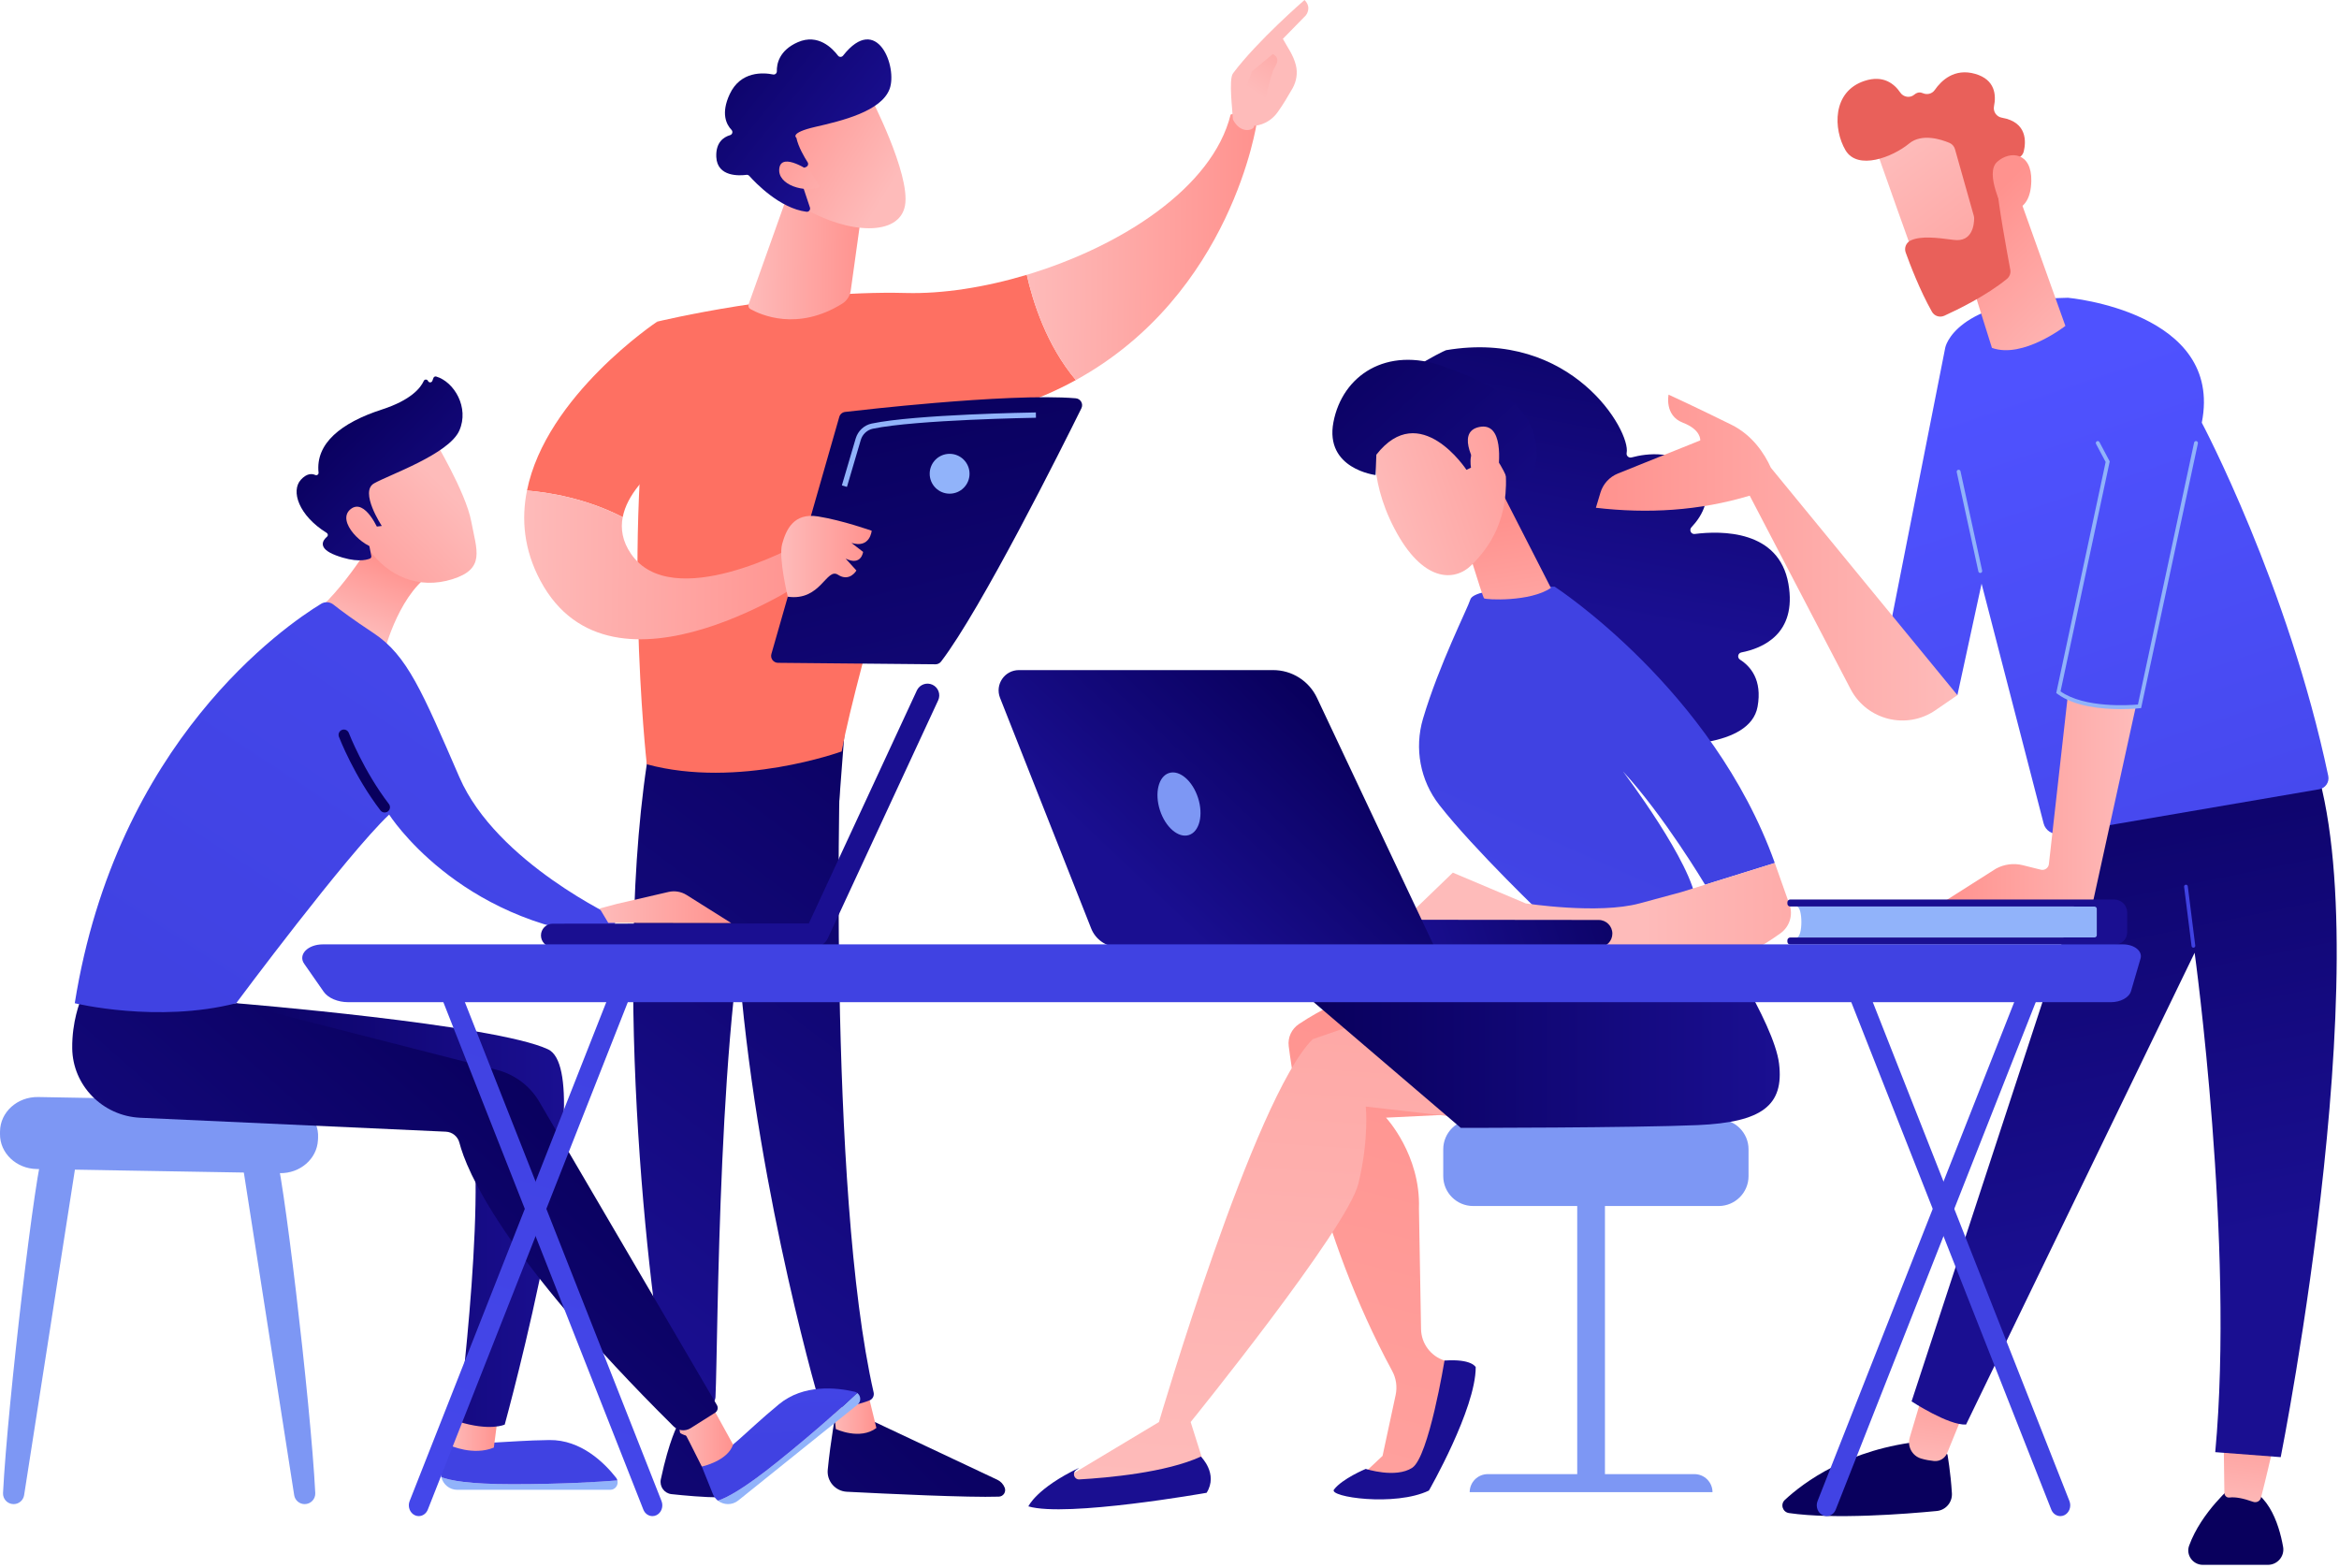 <svg width="622" height="417" viewBox="0 0 622 417" fill="none" xmlns="http://www.w3.org/2000/svg">
<path d="M222.334 375.25C222.334 375.25 220.871 383.091 220.118 390.859C219.823 393.894 222.141 396.556 225.187 396.711C235.537 397.242 257.673 398.292 265.623 398.012C266.818 397.97 267.61 396.756 267.18 395.639C266.818 394.704 266.112 393.945 265.204 393.517L228.783 376.355L222.334 375.25Z" fill="url(#paint0_linear_91_904)"/>
<path d="M221.242 370.625L222.267 380.029C222.267 380.029 228.648 383.073 233.055 379.756L230.502 369.262L221.242 370.625Z" fill="url(#paint1_linear_91_904)"/>
<path d="M223.764 194.019C223.26 196.467 220.012 316.417 232.322 370.303C232.522 371.182 232.069 372.082 231.232 372.415C229.258 373.198 225.391 374.326 220.769 374.437C219.337 374.473 218.062 373.529 217.672 372.153C214.126 359.645 197.156 296.98 195.435 237.255C193.51 170.519 195.457 234.984 195.457 234.984L197.353 193.761L223.764 194.019Z" fill="url(#paint2_linear_91_904)"/>
<path d="M180.215 378.946C180.215 378.946 177.968 382.889 175.73 393.406C175.326 395.304 176.638 397.138 178.567 397.346C181.982 397.715 187.241 398.197 191.457 398.21C193.4 398.214 194.934 396.538 194.718 394.607C194.288 390.757 192.894 384.434 188.447 379.472L180.215 378.946Z" fill="url(#paint3_linear_91_904)"/>
<path d="M178.39 366.844L180.858 381.075C180.858 381.075 183.416 383.015 188.522 381.675L187.425 366.378L178.39 366.844Z" fill="url(#paint4_linear_91_904)"/>
<path d="M172.973 197.216C161.882 260.413 173.755 353.681 177.886 371.953C178.139 373.072 179.032 373.935 180.162 374.133C182.08 374.47 185.241 374.759 188.37 373.884C189.446 373.582 190.212 372.621 190.266 371.502C190.983 356.767 190.807 266.274 200.922 230.606C201.435 228.799 202.556 227.229 204.099 226.155L223.196 212.852L224.859 191.068L172.973 197.216Z" fill="url(#paint5_linear_91_904)"/>
<path d="M240.948 77.916C209.522 77.097 174.758 85.538 174.758 85.538C164.867 140.117 171.996 203.245 171.996 203.245C196.268 209.859 223.815 199.837 223.815 199.837C228.078 177.026 247.561 112.898 247.561 112.898C262.935 111.14 275.63 106.829 286.104 101.07C278.245 91.783 274.611 80.025 273.05 73.081C261.903 76.431 250.641 78.169 240.948 77.916Z" fill="url(#paint6_linear_91_904)"/>
<path d="M334.231 32.507C331.178 28.748 327.253 30.475 327.253 30.475C322.442 49.97 298.037 65.579 273.047 73.085C274.608 80.03 278.242 91.788 286.102 101.074C327.675 78.218 334.231 32.507 334.231 32.507Z" fill="url(#paint7_linear_91_904)"/>
<path d="M333.473 33.448C333.786 34.478 330.029 36.005 327.867 31.785C327.809 29.771 326.668 21.135 327.887 19.506C334.376 10.832 346.904 0 346.904 0C348.984 2.091 347.235 4.109 347.235 4.109L341.15 10.33C342.389 12.619 343.907 14.557 344.602 17.319C345.128 19.41 344.773 21.637 343.701 23.526C342.624 25.422 341.159 27.884 339.775 29.811C337.156 33.455 333.473 33.448 333.473 33.448Z" fill="url(#paint8_linear_91_904)"/>
<path d="M338.471 14.377L332.934 18.98L331.165 23.597L336.009 29.077C336.009 29.077 337.743 19.896 338.986 17.916C340.232 15.94 339.606 14.97 338.471 14.377Z" fill="url(#paint9_linear_91_904)"/>
<path d="M186.521 116.089L174.757 85.54C174.757 85.54 145.208 105.208 140.139 130.453C145.683 130.915 155.762 132.453 165.597 137.537C167.879 125.615 186.521 116.089 186.521 116.089Z" fill="url(#paint10_linear_91_904)"/>
<path d="M211.904 144.972C211.904 144.972 178.764 163.286 167.793 147.275C165.515 143.949 164.995 140.661 165.592 137.537C155.76 132.453 145.678 130.915 140.135 130.453C138.607 138.063 139.298 146.18 143.7 154.419C162.842 190.242 216.186 153.14 216.186 153.14L211.904 144.972Z" fill="url(#paint11_linear_91_904)"/>
<path d="M209.353 52.097L199.076 80.922C198.905 81.4 199.098 81.933 199.54 82.181C202.251 83.715 212.032 88.164 223.939 80.774C225.18 80.003 226.03 78.736 226.232 77.29L229.709 52.29L209.353 52.097Z" fill="url(#paint12_linear_91_904)"/>
<path d="M231.37 25.52C231.37 25.52 242.155 46.298 240.668 54.634C239.18 62.971 225.576 62.243 213.756 55.347L205.664 32.946L231.37 25.52Z" fill="url(#paint13_linear_91_904)"/>
<path d="M214.384 44.391C214.867 44.182 215.052 43.592 214.768 43.148C213.9 41.795 212.277 39.038 211.775 36.632C211.775 36.632 209.812 35.348 216.828 33.739C223.843 32.131 234.304 29.629 236.556 23.693C238.749 17.905 233.27 3.244 224.192 14.797C223.846 15.236 223.177 15.241 222.842 14.793C221.39 12.866 217.565 8.858 212.177 11.214C207.135 13.418 206.533 17.093 206.584 18.946C206.6 19.492 206.107 19.912 205.572 19.803C203.039 19.295 196.951 18.822 194.047 25.043C191.656 30.167 193.15 33.095 194.522 34.534C194.967 35 194.762 35.759 194.145 35.941C192.471 36.436 190.304 37.83 190.482 41.74C190.728 47.146 196.774 46.729 198.496 46.498C198.778 46.46 199.063 46.56 199.251 46.773C200.71 48.418 207.29 55.411 214.472 56.317C215.094 56.395 215.582 55.784 215.385 55.189L212.359 46.114C212.219 45.692 212.423 45.232 212.832 45.057L214.384 44.391Z" fill="url(#paint14_linear_91_904)"/>
<path d="M215.622 45.687C215.622 45.687 207.854 40.248 207.239 44.759C206.624 49.271 214.217 51.371 218.005 49.721L215.622 45.687Z" fill="url(#paint15_linear_91_904)"/>
<path d="M205.133 173.916L223.184 110.872C223.389 110.157 223.999 109.635 224.739 109.548C228.009 109.167 237.486 108.094 248.429 107.171C261.61 106.056 276.917 105.153 286.064 105.921C287.365 106.03 288.151 107.406 287.572 108.576C282.37 119.099 260.975 161.907 250.261 175.929C249.906 176.393 249.357 176.666 248.771 176.66L206.887 176.269C205.67 176.256 204.798 175.088 205.133 173.916Z" fill="url(#paint16_linear_91_904)"/>
<path d="M209.493 158.684C209.493 158.684 206.978 148.342 207.993 144.675C209.007 141.005 210.972 136.289 217.523 137.337C224.075 138.385 231.803 141.145 231.803 141.145C231.803 141.145 231.412 145.922 226.433 144.382L229.521 146.771C229.521 146.771 229.079 150.596 224.874 148.553L227.745 151.721C227.745 151.721 225.938 154.863 222.845 152.849C219.752 150.833 218.269 159.929 209.493 158.684Z" fill="url(#paint17_linear_91_904)"/>
<path d="M247.228 125.988C247.228 128.914 249.601 131.288 252.527 131.288C255.453 131.288 257.826 128.914 257.826 125.988C257.826 123.062 255.453 120.689 252.527 120.689C249.599 120.689 247.228 123.062 247.228 125.988Z" fill="#91B3FA"/>
<path d="M225.227 129.483L223.875 129.083L227.549 116.615C228.149 114.584 229.787 113.058 231.827 112.634C243.478 110.201 274.162 109.706 275.461 109.686L275.483 111.096C275.166 111.1 243.634 111.611 232.116 114.013C230.586 114.333 229.354 115.481 228.901 117.012L225.227 129.483Z" fill="#91B3FA"/>
<path d="M11.576 305.914C9.651 308.762 2.003 373.234 0.806 397.047C0.724 398.656 2.014 399.999 3.625 399.999C5.015 399.999 6.199 398.987 6.414 397.613L20.403 307.965L11.576 305.914Z" fill="#7D97F4"/>
<path d="M73.068 305.914C74.993 308.762 82.641 373.234 83.838 397.047C83.92 398.656 82.63 399.999 81.019 399.999C79.629 399.999 78.445 398.987 78.23 397.613L64.241 307.965L73.068 305.914Z" fill="#7D97F4"/>
<path d="M0.007 300.883L0 301.587C-0.046 306.644 4.312 310.794 9.769 310.887L74.429 311.986C79.806 312.077 84.289 308.192 84.55 303.212L84.584 302.568C84.857 297.375 80.446 293 74.838 292.9L10.148 291.741C4.612 291.641 0.054 295.75 0.007 300.883Z" fill="#7D97F4"/>
<path d="M136.219 394.704C124.725 394.704 119.639 393.719 117.363 392.819C117.805 394.707 119.486 396.196 121.61 396.196H162.274C163.643 396.196 164.507 394.886 164.181 393.699C159.547 394.072 149.701 394.704 136.219 394.704Z" fill="#91B3FA"/>
<path d="M164.184 393.699C164.117 393.459 164.021 393.224 163.851 393.006C160.754 389.052 154.531 382.84 146.065 382.96C133.666 383.135 129.341 384.479 119.706 383.036L117.433 390.571C117.202 391.339 117.197 392.107 117.364 392.817C119.637 393.716 124.724 394.702 136.219 394.702C149.702 394.704 159.548 394.072 164.184 393.699Z" fill="url(#paint18_linear_91_904)"/>
<path d="M122.496 374.917L119.706 384.408C119.706 384.408 125.886 387.223 131.323 384.963L132.391 376.742L122.496 374.917Z" fill="url(#paint19_linear_91_904)"/>
<path d="M206.778 388.728C197.818 395.928 193.238 398.348 190.905 399.074C192.426 400.261 194.666 400.363 196.322 399.034L228.02 373.565C229.088 372.708 228.944 371.149 227.949 370.432C224.57 373.627 217.288 380.283 206.778 388.728Z" fill="#91B3FA"/>
<path d="M227.951 370.434C227.751 370.29 227.527 370.168 227.261 370.106C222.381 368.978 213.658 368.057 207.136 373.451C197.578 381.353 195.047 385.105 186.635 390.02L189.559 397.291C189.857 398.032 190.332 398.629 190.907 399.078C193.24 398.352 197.82 395.932 206.78 388.732C217.288 380.283 224.57 373.627 227.951 370.434Z" fill="url(#paint20_linear_91_904)"/>
<path d="M62.806 266.794C62.806 266.794 131.625 272.413 145.743 279.057C159.86 285.702 134.22 378.848 134.22 378.848C134.22 378.848 130.377 380.698 121.825 378.04C121.825 378.04 130.595 309.304 124.07 294.398L49.559 282.21L62.806 266.794Z" fill="url(#paint21_linear_91_904)"/>
<path d="M179.795 376.935C180.435 377.516 186.633 390.018 186.633 390.018C186.633 390.018 193.533 388.526 194.941 384.157L188.731 372.874L179.795 376.935Z" fill="url(#paint22_linear_91_904)"/>
<path d="M21.358 266.218C21.358 266.218 19.115 271.616 19.206 278.786C19.333 288.704 27.305 296.751 37.211 297.247L118.565 300.956C120.283 301.034 121.737 302.224 122.168 303.889C124.079 311.284 133.424 333.991 179.102 379.304C180.317 380.509 182.21 380.713 183.658 379.801L190.16 375.694C190.842 375.263 191.062 374.368 190.653 373.671L143.285 292.782C140.797 288.677 136.798 285.711 132.147 284.521L62.809 266.796L21.358 266.218Z" fill="url(#paint23_linear_91_904)"/>
<path d="M101.532 139.864C101.532 139.864 92.818 155.274 83.931 162.738L102.298 172.986C102.298 172.986 106.436 156.672 115.892 151.897L101.532 139.864Z" fill="url(#paint24_linear_91_904)"/>
<path d="M19.88 266.793C19.88 266.793 41.843 272.146 62.806 266.793C62.806 266.793 92.14 227.36 103.487 216.628C103.487 216.628 121.589 245.192 161.88 249.241L164.126 244.22C164.126 244.22 132.05 229.434 122.175 206.713C112.3 183.993 108.335 174.304 99.35 168.374C93.756 164.682 90.406 162.16 88.674 160.784C87.726 160.029 86.418 159.945 85.384 160.575C75.853 166.385 30.991 197.111 19.88 266.793Z" fill="url(#paint25_linear_91_904)"/>
<path d="M102.298 216.073C101.874 216.073 101.457 215.882 101.179 215.523C94.186 206.403 90.29 196.35 90.127 195.928C89.85 195.202 90.212 194.387 90.938 194.108C91.666 193.828 92.479 194.192 92.758 194.918C92.796 195.018 96.679 205.022 103.415 213.809C103.888 214.426 103.772 215.31 103.155 215.785C102.9 215.978 102.598 216.073 102.298 216.073Z" fill="url(#paint26_linear_91_904)"/>
<path d="M159.459 241.598L163.995 240.39L177.764 237.202C179.423 236.818 181.163 237.111 182.604 238.019L194.444 245.467L161.748 245.412L159.459 241.598Z" fill="url(#paint27_linear_91_904)"/>
<path d="M115.369 116.759C115.369 116.759 123.838 130.839 125.308 138.621C126.778 146.402 129.138 151.266 120.28 154.039C111.424 156.812 103.191 153.302 98.028 146.038C98.028 146.038 89.96 134.86 90.766 129.74C91.572 124.621 115.369 116.759 115.369 116.759Z" fill="url(#paint28_linear_91_904)"/>
<path d="M100.386 140.015L101.532 139.864C101.532 139.864 95.535 130.801 99.458 128.555C103.383 126.306 119.375 120.791 122.152 114.493C124.83 108.421 120.824 101.563 115.996 100.131C115.689 100.04 115.367 100.222 115.256 100.519L114.972 101.283C114.779 101.807 114.044 101.827 113.822 101.316C113.609 100.83 112.914 100.81 112.697 101.292C111.842 103.179 109.276 106.4 101.585 108.894C90.673 112.43 83.875 117.932 84.712 125.684C84.766 126.175 84.277 126.514 83.827 126.315C82.934 125.919 81.582 125.857 80.012 127.576C77.282 130.562 79.42 137.095 86.879 141.718C87.234 141.937 87.297 142.437 86.979 142.708C85.862 143.662 84.293 145.794 89.339 147.692C94.501 149.635 97.318 148.977 98.359 148.56C98.639 148.447 98.799 148.158 98.741 147.861L97.416 141.067C97.347 140.716 97.589 140.379 97.944 140.332L100.386 140.015Z" fill="url(#paint29_linear_91_904)"/>
<path d="M100.855 141.411C100.855 141.411 97.118 132.198 93.193 135.437C89.268 138.676 96.821 145.834 100.306 145.738L100.855 141.411Z" fill="url(#paint30_linear_91_904)"/>
<path d="M146.827 251.879C146.88 251.881 146.933 251.883 146.987 251.883L216.838 251.815C218.565 251.812 219.964 250.414 219.961 248.691C219.959 246.966 218.554 245.543 216.831 245.574L146.98 245.643C145.253 245.645 143.856 247.044 143.856 248.766C143.861 250.436 145.175 251.797 146.827 251.879Z" fill="url(#paint31_linear_91_904)"/>
<path d="M243.889 183.473C243.865 183.52 243.84 183.569 243.818 183.618L214.429 246.984C213.703 248.549 214.38 250.407 215.945 251.133C217.51 251.859 219.393 251.184 220.092 249.61L249.482 186.244C250.208 184.676 249.531 182.82 247.965 182.095C246.449 181.393 244.66 182.01 243.889 183.473Z" fill="url(#paint32_linear_91_904)"/>
<path d="M426.798 315.56H419.425V395.286H426.798V315.56Z" fill="#7D97F4"/>
<path d="M455.396 396.825H390.827C390.827 394.174 392.976 392.025 395.627 392.025H450.599C453.25 392.027 455.396 394.174 455.396 396.825Z" fill="#7D97F4"/>
<path d="M464.98 312.794C464.98 317.154 461.413 320.722 457.052 320.722H391.724C387.364 320.722 383.796 317.154 383.796 312.794V305.625C383.796 301.265 387.364 297.697 391.724 297.697H457.052C461.413 297.697 464.98 301.265 464.98 305.625V312.794Z" fill="#7D97F4"/>
<path d="M368.685 262.402C368.685 262.402 357.731 264.1 345.413 272.335C343.475 273.631 342.412 275.889 342.703 278.202C344.177 289.885 350.242 327.697 370.239 364.629C371.293 366.576 371.595 368.842 371.131 371.007L367.657 387.174L361.214 393.215H377.809L388.859 363.314L384.134 361.82C380.471 360.661 377.958 357.293 377.891 353.45L377.336 321.377C377.809 307.086 368.573 297.227 368.573 297.227L395.075 295.937L368.685 262.402Z" fill="url(#paint33_linear_91_904)"/>
<path d="M354.735 396.132C353.223 398.11 371.001 400.721 379.982 396.394C379.982 396.394 392.432 374.732 392.432 363.581C392.432 363.581 391.444 361.307 384.133 361.822C384.133 361.822 379.953 387.471 375.539 390.344C371.126 393.217 363.189 390.635 363.189 390.635C363.189 390.635 356.966 393.212 354.735 396.132Z" fill="url(#paint34_linear_91_904)"/>
<path d="M391.723 297.697C391.581 297.453 363.19 294.283 363.19 294.283C363.19 294.283 364.121 302.914 361.217 314.799C358.313 326.683 316.626 378.169 316.626 378.169L320.997 392.025C307.484 396.731 294.19 397.484 281.109 394.425L308.196 378.169C308.196 378.169 333.548 291.776 349.075 276.364L377.534 266.518L391.723 297.697Z" fill="url(#paint35_linear_91_904)"/>
<path d="M455.395 247.428C455.395 247.428 471.753 271.758 473.096 282.856C474.439 293.954 468.616 298.463 451.452 299.207C434.288 299.951 388.468 299.939 388.468 299.939L349.361 266.518C349.361 266.518 377.86 256.348 385.271 253.473C392.679 250.598 455.395 247.428 455.395 247.428Z" fill="url(#paint36_linear_91_904)"/>
<path d="M319.343 387.36C319.343 387.36 324.049 391.918 320.87 396.989C320.87 396.989 283.593 403.596 273.471 400.599C273.471 400.599 275.574 395.801 286.969 390.342L286.128 390.988C285.065 391.805 285.688 393.505 287.027 393.43C294.538 393.001 310.081 391.625 319.343 387.36Z" fill="url(#paint37_linear_91_904)"/>
<path d="M384.539 93.129C417.978 87.443 433.721 114.717 432.568 120.447C432.415 121.206 433.132 121.85 433.88 121.648C437.719 120.616 446.2 119.312 451.457 125.899C456.099 131.716 452.629 137.204 449.801 140.217C449.117 140.945 449.692 142.126 450.682 142.002C457.74 141.112 473.076 140.898 475.585 155.265C477.925 168.663 468.6 172.439 463.07 173.505C462.133 173.685 461.916 174.915 462.719 175.425C465.479 177.175 468.676 180.794 467.384 187.931C465.359 199.118 443.425 198.204 440.863 198.057C440.701 198.048 440.547 198.002 440.405 197.919L405.272 177.883C404.999 177.728 404.808 177.457 404.755 177.146L397.662 136.183C397.604 135.852 397.708 135.512 397.941 135.27L375.037 102.948C366.725 101.723 384.144 93.195 384.539 93.129Z" fill="url(#paint38_linear_91_904)"/>
<path d="M411.158 244.208C411.158 244.208 392.11 226.07 382.732 214.055C377.664 207.561 376.072 199.012 378.416 191.115C382.697 176.693 390.305 161.754 391 159.43C392.063 155.866 413.423 156.015 413.423 156.015C413.423 156.015 455.454 183.293 471.967 229.5L453.42 235.275C453.42 235.275 442.446 216.864 431.603 205.159C431.603 205.159 450.365 229.944 451.027 240.092L411.158 244.208Z" fill="url(#paint39_linear_91_904)"/>
<path d="M388.416 139.513C388.638 140.255 394.212 158.735 394.65 159.119C395.085 159.503 406.876 160.136 412.424 156.344L398.659 129.418L388.416 139.513Z" fill="url(#paint40_linear_91_904)"/>
<path d="M366.068 115.765C366.068 115.765 363.373 126.352 370.828 140.592C378.281 154.832 386.72 154.816 391.333 150.258C395.946 145.7 401.634 137.966 400.282 124.199C398.93 110.432 369.958 102.298 366.068 115.765Z" fill="url(#paint41_linear_91_904)"/>
<path d="M389.972 124.947C389.972 124.947 377.606 106.041 366.008 120.92L365.799 126.332C365.799 126.332 352.217 124.721 354.594 112.266C356.972 99.811 368.71 92.027 383.826 97.422C398.943 102.817 407.606 108.35 408.58 119.184C409.555 130.018 400.937 127.642 400.937 127.642C400.937 127.642 398.126 120.014 394.128 119.221C390.131 118.429 391.17 124.376 391.17 124.376L389.972 124.947Z" fill="url(#paint42_linear_91_904)"/>
<path d="M393.137 124.694C393.137 124.694 386.724 115.012 393.295 113.569C399.867 112.126 398.848 123.002 398.137 127.025L393.137 124.694Z" fill="url(#paint43_linear_91_904)"/>
<path d="M372.35 245.554L386.346 232.064L405.707 240.243C405.707 240.243 424.98 243.229 436.009 240.243C447.039 237.257 447.039 237.257 447.039 237.257L471.964 229.498L475.878 240.561C476.872 243.369 475.873 246.488 473.444 248.213C471.289 249.745 468.76 251.43 467.148 252.134C463.865 253.571 386.232 251.142 386.232 251.142L372.35 245.554Z" fill="url(#paint44_linear_91_904)"/>
<path d="M425.316 251.914C425.254 251.917 425.192 251.919 425.13 251.919L343.943 251.83C341.936 251.828 340.311 250.201 340.313 248.194C340.315 246.187 341.949 244.528 343.952 244.564L425.138 244.653C427.145 244.655 428.771 246.282 428.768 248.289C428.764 250.232 427.236 251.819 425.316 251.914Z" fill="url(#paint45_linear_91_904)"/>
<path d="M270.959 178.203H338.572C343.56 178.203 348.101 181.082 350.227 185.594L381.484 251.872H297.46C294.245 251.872 291.357 249.907 290.176 246.919L265.937 185.587C264.536 182.041 267.149 178.203 270.959 178.203Z" fill="url(#paint46_linear_91_904)"/>
<path d="M318.593 212.186C320.058 216.737 318.975 221.159 316.175 222.061C313.376 222.962 309.917 220.003 308.451 215.452C306.986 210.9 308.07 206.478 310.869 205.577C313.669 204.673 317.128 207.632 318.593 212.186Z" fill="#7D97F4"/>
<path d="M517.873 386.776C517.873 386.776 518.725 391.507 519.061 397.124C519.205 399.517 517.431 401.598 515.044 401.829C506.735 402.634 487.819 404.122 475.742 402.379C474.05 402.135 473.378 400.057 474.63 398.891C479.609 394.251 491.638 385.227 511.432 383.253L517.873 386.776Z" fill="url(#paint47_linear_91_904)"/>
<path d="M522.005 376.111L517.805 386.41C517.23 387.822 515.798 388.699 514.281 388.539C513.253 388.432 512.035 388.235 510.849 387.875C508.478 387.156 507.142 384.643 507.85 382.267L511.02 371.66L522.005 376.111Z" fill="url(#paint48_linear_91_904)"/>
<path d="M593.834 394.977C593.834 394.977 585.419 402.017 582.143 411.046C581.241 413.531 583.146 416.146 585.788 416.146H603.1C605.633 416.146 607.576 413.866 607.136 411.37C606.035 405.136 602.854 395.004 593.834 394.977Z" fill="url(#paint49_linear_91_904)"/>
<path d="M604.257 385.817C604.257 385.817 602.559 393.339 601.251 398.31C601.014 399.211 600.053 399.706 599.173 399.393C596.554 398.456 594.422 398.043 592.871 398.25C592.153 398.345 591.53 397.75 591.519 397.026L591.356 384.534L604.257 385.817Z" fill="url(#paint50_linear_91_904)"/>
<path d="M559.511 216.561L508.337 372.679C508.337 372.679 518.152 379.106 522.828 378.839L583.61 253.373C583.61 253.373 594.246 330.681 589.091 386.181L606.501 387.509C606.501 387.509 634.81 245.676 613.368 197.096L559.511 216.561Z" fill="url(#paint51_linear_91_904)"/>
<path d="M583.284 252.025C583.304 252.025 583.326 252.023 583.346 252.021C583.617 251.988 583.81 251.739 583.777 251.468L581.79 235.705C581.757 235.435 581.51 235.246 581.237 235.275C580.966 235.308 580.773 235.557 580.806 235.827L582.793 251.59C582.825 251.841 583.038 252.025 583.284 252.025Z" fill="url(#paint52_linear_91_904)"/>
<path d="M549.918 79.186C549.918 79.186 591.378 82.867 585.513 112.41C585.513 112.41 608.431 155.54 619.145 206.347C619.493 208.001 618.386 209.613 616.721 209.897L547.676 221.719C545.771 222.045 543.935 220.857 543.451 218.986L526.953 155.227L520.524 184.87L500.097 179.548L517.294 92.44C517.294 92.44 519.693 79.733 549.918 79.186Z" fill="url(#paint53_linear_91_904)"/>
<path d="M526.603 152.374C526.638 152.374 526.676 152.37 526.711 152.363C526.989 152.303 527.164 152.028 527.104 151.75L521.35 125.322C521.29 125.045 521.019 124.872 520.737 124.929C520.46 124.989 520.284 125.264 520.344 125.542L526.099 151.97C526.154 152.21 526.367 152.374 526.603 152.374Z" fill="#91B3FA"/>
<path d="M530.769 231.014C532.945 229.818 535.491 229.487 537.898 230.086L542.702 231.283C543.724 231.538 544.736 230.835 544.854 229.789L549.824 185.542C556.041 188.495 565.008 188.142 567.965 187.925L556.522 240.088H516.483L530.769 231.014Z" fill="url(#paint54_linear_91_904)"/>
<path d="M424.387 135.035L425.597 131.012C426.294 128.697 428.003 126.825 430.248 125.924L452.136 117.121C452.136 117.121 452.466 114.315 447.511 112.406C442.556 110.499 443.715 104.948 443.715 104.948C443.715 104.948 450.484 108.037 460.394 112.934C466.062 115.736 469.242 120.68 470.929 124.403L520.526 184.867L514.702 188.868C507.045 194.13 496.513 191.545 492.162 183.336L465.294 131.814C451.803 135.87 438.154 136.645 424.387 135.035Z" fill="url(#paint55_linear_91_904)"/>
<path d="M536.486 50.98L549.239 86.67C549.239 86.67 537.947 95.497 529.706 92.514L523.281 72.055C523.279 72.053 528.188 47.05 536.486 50.98Z" fill="url(#paint56_linear_91_904)"/>
<path d="M498.427 38.161C498.427 38.712 510.711 72.934 510.711 72.934L530.104 65.506L523.281 31.339C523.279 31.339 498.427 28.954 498.427 38.161Z" fill="url(#paint57_linear_91_904)"/>
<path d="M519.878 39.664L524.877 57.37C524.942 57.596 524.975 57.825 524.975 58.062C524.977 59.505 524.62 64.476 519.558 63.799C514.965 63.186 510.764 62.693 508.093 63.952C506.894 64.516 506.319 65.897 506.768 67.145C507.885 70.253 510.531 77.213 513.752 82.909C514.405 84.066 515.839 84.515 517.049 83.964C520.692 82.308 528.274 78.598 533.678 74.184C534.41 73.587 534.761 72.646 534.588 71.718C533.738 67.189 531.207 53.413 531.096 49.466C530.991 45.761 535.15 42.932 536.979 41.869C537.578 41.52 538.007 40.945 538.169 40.27C538.744 37.886 539.232 32.489 532.346 31.299C530.905 31.05 529.966 29.672 530.259 28.237C530.84 25.384 530.654 21.189 525.239 19.641C519.733 18.069 516.27 21.384 514.507 23.924C513.795 24.952 512.462 25.285 511.319 24.774C510.669 24.483 509.885 24.47 509.041 25.183C507.905 26.142 506.173 25.849 505.338 24.619C503.733 22.256 500.816 19.896 495.878 21.495C487.118 24.33 487.535 34.431 490.748 39.922C493.96 45.412 503.282 41.8 507.698 38.161C511.055 35.395 516.163 37.049 518.421 38.001C519.134 38.303 519.667 38.916 519.878 39.664Z" fill="url(#paint58_linear_91_904)"/>
<path d="M532.853 55.929C532.853 55.929 527.666 46.12 531.097 43.041C534.524 39.962 540.334 40.466 540.179 48.136C539.984 57.674 532.853 55.929 532.853 55.929Z" fill="url(#paint59_linear_91_904)"/>
<path d="M563.942 188.586C566.773 188.586 568.791 188.371 569.011 188.346L569.379 188.304L584.476 117.916C584.536 117.638 584.358 117.365 584.081 117.305C583.801 117.243 583.53 117.423 583.47 117.701L568.529 187.358C566.282 187.556 554.285 188.353 547.951 183.866L561.03 122.714L558.299 117.57C558.166 117.319 557.855 117.223 557.604 117.356C557.353 117.49 557.258 117.801 557.391 118.051L559.946 122.865L546.808 184.299L547.07 184.497C551.647 187.936 559.018 188.586 563.942 188.586Z" fill="#91B3FA"/>
<path d="M111.352 403.189C111.006 403.189 110.653 403.114 110.313 402.954C108.979 402.328 108.361 400.639 108.936 399.182L164.104 259.205C164.676 257.749 166.224 257.076 167.56 257.702C168.895 258.328 169.512 260.018 168.937 261.474L113.77 401.449C113.341 402.539 112.371 403.189 111.352 403.189Z" fill="url(#paint60_linear_91_904)"/>
<path d="M173.499 403.189C172.48 403.189 171.51 402.539 171.081 401.451L115.914 261.476C115.339 260.02 115.956 258.33 117.29 257.704C118.625 257.078 120.172 257.751 120.747 259.207L175.914 399.184C176.489 400.641 175.872 402.33 174.538 402.956C174.198 403.114 173.845 403.189 173.499 403.189Z" fill="url(#paint61_linear_91_904)"/>
<path d="M485.754 403.189C485.407 403.189 485.054 403.114 484.715 402.954C483.38 402.328 482.763 400.639 483.338 399.182L538.505 259.205C539.08 257.749 540.626 257.076 541.962 257.702C543.296 258.328 543.914 260.018 543.339 261.474L488.171 401.449C487.745 402.539 486.775 403.189 485.754 403.189Z" fill="url(#paint62_linear_91_904)"/>
<path d="M547.901 403.189C546.882 403.189 545.911 402.539 545.483 401.451L490.316 261.476C489.741 260.02 490.358 258.33 491.692 257.704C493.027 257.078 494.574 257.751 495.149 259.207L550.316 399.184C550.891 400.641 550.274 402.33 548.94 402.956C548.602 403.114 548.249 403.189 547.901 403.189Z" fill="url(#paint63_linear_91_904)"/>
<path d="M477.75 249.321H557.652V241.076H477.75C479.46 241.076 479.46 249.321 477.75 249.321Z" fill="#91B3FA"/>
<path d="M556.9 249.321C557.313 249.321 557.651 248.984 557.651 248.571V241.826C557.651 241.413 557.313 241.076 556.9 241.076H476.062C475.649 241.076 475.312 240.738 475.312 240.325V239.961C475.312 239.548 475.649 239.211 476.062 239.211H562.224C564.129 239.211 565.674 240.756 565.674 242.661V247.932C565.674 249.728 564.218 251.184 562.42 251.184H476.06C475.647 251.184 475.31 250.847 475.31 250.434V250.069C475.31 249.657 475.647 249.319 476.06 249.319H556.9V249.321Z" fill="url(#paint64_linear_91_904)"/>
<path d="M569.233 254.88C569.501 253.959 569.135 253.009 568.236 252.285C567.337 251.561 565.998 251.144 564.584 251.144H85.822C83.964 251.144 82.232 251.772 81.231 252.811C80.23 253.85 80.094 255.156 80.876 256.275L86.064 263.723C87.252 265.428 89.827 266.52 92.66 266.52H561.298C563.933 266.52 566.198 265.282 566.697 263.565L569.233 254.88Z" fill="url(#paint65_linear_91_904)"/>
<defs>
<linearGradient id="paint0_linear_91_904" x1="264.78" y1="364.8" x2="129.441" y2="509.233" gradientUnits="userSpaceOnUse">
<stop stop-color="#09005D"/>
<stop offset="1" stop-color="#1A0F91"/>
</linearGradient>
<linearGradient id="paint1_linear_91_904" x1="221.198" y1="375.208" x2="233.097" y2="375.321" gradientUnits="userSpaceOnUse">
<stop stop-color="#FEBBBA"/>
<stop offset="1" stop-color="#FF928E"/>
</linearGradient>
<linearGradient id="paint2_linear_91_904" x1="276.901" y1="200.113" x2="161.443" y2="353.529" gradientUnits="userSpaceOnUse">
<stop stop-color="#09005D"/>
<stop offset="1" stop-color="#1A0F91"/>
</linearGradient>
<linearGradient id="paint3_linear_91_904" x1="234.993" y1="336.883" x2="99.648" y2="481.322" gradientUnits="userSpaceOnUse">
<stop stop-color="#09005D"/>
<stop offset="1" stop-color="#1A0F91"/>
</linearGradient>
<linearGradient id="paint4_linear_91_904" x1="178.32" y1="374.188" x2="188.593" y2="374.286" gradientUnits="userSpaceOnUse">
<stop stop-color="#FEBBBA"/>
<stop offset="1" stop-color="#FF928E"/>
</linearGradient>
<linearGradient id="paint5_linear_91_904" x1="256.728" y1="184.931" x2="141.271" y2="338.345" gradientUnits="userSpaceOnUse">
<stop stop-color="#09005D"/>
<stop offset="1" stop-color="#1A0F91"/>
</linearGradient>
<linearGradient id="paint6_linear_91_904" x1="-242.023" y1="-667.047" x2="-136.997" y2="-485.002" gradientUnits="userSpaceOnUse">
<stop stop-color="#FF928E"/>
<stop offset="1" stop-color="#FE7062"/>
</linearGradient>
<linearGradient id="paint7_linear_91_904" x1="273.123" y1="65.246" x2="333.914" y2="65.824" gradientUnits="userSpaceOnUse">
<stop stop-color="#FEBBBA"/>
<stop offset="1" stop-color="#FF928E"/>
</linearGradient>
<linearGradient id="paint8_linear_91_904" x1="320.47" y1="55.507" x2="278.797" y2="147.929" gradientUnits="userSpaceOnUse">
<stop stop-color="#FEBBBA"/>
<stop offset="1" stop-color="#FF928E"/>
</linearGradient>
<linearGradient id="paint9_linear_91_904" x1="334.013" y1="24.724" x2="351.283" y2="-1.284" gradientUnits="userSpaceOnUse">
<stop stop-color="#FEBBBA"/>
<stop offset="1" stop-color="#FF928E"/>
</linearGradient>
<linearGradient id="paint10_linear_91_904" x1="-277.789" y1="-646.415" x2="-172.764" y2="-464.371" gradientUnits="userSpaceOnUse">
<stop stop-color="#FF928E"/>
<stop offset="1" stop-color="#FE7062"/>
</linearGradient>
<linearGradient id="paint11_linear_91_904" x1="139.282" y1="150.084" x2="216.211" y2="150.815" gradientUnits="userSpaceOnUse">
<stop stop-color="#FEBBBA"/>
<stop offset="1" stop-color="#FF928E"/>
</linearGradient>
<linearGradient id="paint12_linear_91_904" x1="199.137" y1="68.404" x2="229.553" y2="68.693" gradientUnits="userSpaceOnUse">
<stop stop-color="#FEBBBA"/>
<stop offset="1" stop-color="#FF928E"/>
</linearGradient>
<linearGradient id="paint13_linear_91_904" x1="236.972" y1="49.412" x2="203.724" y2="28.698" gradientUnits="userSpaceOnUse">
<stop stop-color="#FEBBBA"/>
<stop offset="1" stop-color="#FF928E"/>
</linearGradient>
<linearGradient id="paint14_linear_91_904" x1="186.226" y1="7.029" x2="229.105" y2="41.561" gradientUnits="userSpaceOnUse">
<stop stop-color="#09005D"/>
<stop offset="1" stop-color="#1A0F91"/>
</linearGradient>
<linearGradient id="paint15_linear_91_904" x1="228.116" y1="56.935" x2="198.202" y2="38.298" gradientUnits="userSpaceOnUse">
<stop stop-color="#FEBBBA"/>
<stop offset="1" stop-color="#FF928E"/>
</linearGradient>
<linearGradient id="paint16_linear_91_904" x1="236.84" y1="101.203" x2="279.289" y2="278.076" gradientUnits="userSpaceOnUse">
<stop stop-color="#09005D"/>
<stop offset="1" stop-color="#1A0F91"/>
</linearGradient>
<linearGradient id="paint17_linear_91_904" x1="207.752" y1="147.995" x2="231.803" y2="147.995" gradientUnits="userSpaceOnUse">
<stop stop-color="#FEBBBA"/>
<stop offset="1" stop-color="#FF928E"/>
</linearGradient>
<linearGradient id="paint18_linear_91_904" x1="135.503" y1="265.1" x2="140.504" y2="387.63" gradientUnits="userSpaceOnUse">
<stop stop-color="#4F52FF"/>
<stop offset="1" stop-color="#4042E2"/>
</linearGradient>
<linearGradient id="paint19_linear_91_904" x1="119.706" y1="380.379" x2="132.392" y2="380.379" gradientUnits="userSpaceOnUse">
<stop stop-color="#FEBBBA"/>
<stop offset="1" stop-color="#FF928E"/>
</linearGradient>
<linearGradient id="paint20_linear_91_904" x1="202.481" y1="262.366" x2="207.482" y2="384.896" gradientUnits="userSpaceOnUse">
<stop stop-color="#4F52FF"/>
<stop offset="1" stop-color="#4042E2"/>
</linearGradient>
<linearGradient id="paint21_linear_91_904" x1="49.557" y1="323.135" x2="149.983" y2="323.135" gradientUnits="userSpaceOnUse">
<stop stop-color="#09005D"/>
<stop offset="1" stop-color="#1A0F91"/>
</linearGradient>
<linearGradient id="paint22_linear_91_904" x1="179.795" y1="381.446" x2="194.941" y2="381.446" gradientUnits="userSpaceOnUse">
<stop stop-color="#FEBBBA"/>
<stop offset="1" stop-color="#FF928E"/>
</linearGradient>
<linearGradient id="paint23_linear_91_904" x1="140.78" y1="281.293" x2="30.528" y2="406.297" gradientUnits="userSpaceOnUse">
<stop stop-color="#09005D"/>
<stop offset="1" stop-color="#1A0F91"/>
</linearGradient>
<linearGradient id="paint24_linear_91_904" x1="95.666" y1="168.02" x2="103.133" y2="149.19" gradientUnits="userSpaceOnUse">
<stop stop-color="#FEBBBA"/>
<stop offset="1" stop-color="#FF928E"/>
</linearGradient>
<linearGradient id="paint25_linear_91_904" x1="297.361" y1="-70.395" x2="68.269" y2="278.697" gradientUnits="userSpaceOnUse">
<stop stop-color="#4F52FF"/>
<stop offset="1" stop-color="#4042E2"/>
</linearGradient>
<linearGradient id="paint26_linear_91_904" x1="100.51" y1="198.977" x2="245.663" y2="-42.944" gradientUnits="userSpaceOnUse">
<stop stop-color="#09005D"/>
<stop offset="1" stop-color="#1A0F91"/>
</linearGradient>
<linearGradient id="paint27_linear_91_904" x1="159.46" y1="241.25" x2="194.444" y2="241.25" gradientUnits="userSpaceOnUse">
<stop stop-color="#FEBBBA"/>
<stop offset="1" stop-color="#FF928E"/>
</linearGradient>
<linearGradient id="paint28_linear_91_904" x1="118.465" y1="129.726" x2="85.043" y2="163.062" gradientUnits="userSpaceOnUse">
<stop stop-color="#FEBBBA"/>
<stop offset="1" stop-color="#FF928E"/>
</linearGradient>
<linearGradient id="paint29_linear_91_904" x1="89.393" y1="110.716" x2="128.759" y2="149.615" gradientUnits="userSpaceOnUse">
<stop stop-color="#09005D"/>
<stop offset="1" stop-color="#1A0F91"/>
</linearGradient>
<linearGradient id="paint30_linear_91_904" x1="113.059" y1="124.308" x2="79.637" y2="157.644" gradientUnits="userSpaceOnUse">
<stop stop-color="#FEBBBA"/>
<stop offset="1" stop-color="#FF928E"/>
</linearGradient>
<linearGradient id="paint31_linear_91_904" x1="-7337.62" y1="-7762.02" x2="-7214.19" y2="-7630.05" gradientUnits="userSpaceOnUse">
<stop stop-color="#09005D"/>
<stop offset="1" stop-color="#1A0F91"/>
</linearGradient>
<linearGradient id="paint32_linear_91_904" x1="10663.5" y1="-3223.42" x2="10491.8" y2="-3167.15" gradientUnits="userSpaceOnUse">
<stop stop-color="#09005D"/>
<stop offset="1" stop-color="#1A0F91"/>
</linearGradient>
<linearGradient id="paint33_linear_91_904" x1="287.635" y1="632.494" x2="381.142" y2="258.466" gradientUnits="userSpaceOnUse">
<stop stop-color="#FEBBBA"/>
<stop offset="1" stop-color="#FF928E"/>
</linearGradient>
<linearGradient id="paint34_linear_91_904" x1="499.217" y1="174.27" x2="410.325" y2="323.924" gradientUnits="userSpaceOnUse">
<stop stop-color="#09005D"/>
<stop offset="1" stop-color="#1A0F91"/>
</linearGradient>
<linearGradient id="paint35_linear_91_904" x1="333.072" y1="395.93" x2="351.773" y2="116.969" gradientUnits="userSpaceOnUse">
<stop stop-color="#FEBBBA"/>
<stop offset="1" stop-color="#FF928E"/>
</linearGradient>
<linearGradient id="paint36_linear_91_904" x1="349.36" y1="273.685" x2="473.281" y2="273.685" gradientUnits="userSpaceOnUse">
<stop stop-color="#09005D"/>
<stop offset="1" stop-color="#1A0F91"/>
</linearGradient>
<linearGradient id="paint37_linear_91_904" x1="448.441" y1="144.111" x2="359.561" y2="293.745" gradientUnits="userSpaceOnUse">
<stop stop-color="#09005D"/>
<stop offset="1" stop-color="#1A0F91"/>
</linearGradient>
<linearGradient id="paint38_linear_91_904" x1="436.65" y1="66.708" x2="418.403" y2="162.57" gradientUnits="userSpaceOnUse">
<stop stop-color="#09005D"/>
<stop offset="1" stop-color="#1A0F91"/>
</linearGradient>
<linearGradient id="paint39_linear_91_904" x1="350.026" y1="377.072" x2="419.789" y2="220.667" gradientUnits="userSpaceOnUse">
<stop stop-color="#4F52FF"/>
<stop offset="1" stop-color="#4042E2"/>
</linearGradient>
<linearGradient id="paint40_linear_91_904" x1="406.454" y1="186.643" x2="398.987" y2="138.731" gradientUnits="userSpaceOnUse">
<stop stop-color="#FEBBBA"/>
<stop offset="1" stop-color="#FF928E"/>
</linearGradient>
<linearGradient id="paint41_linear_91_904" x1="365.858" y1="135.854" x2="421.839" y2="116.969" gradientUnits="userSpaceOnUse">
<stop stop-color="#FEBBBA"/>
<stop offset="1" stop-color="#FF928E"/>
</linearGradient>
<linearGradient id="paint42_linear_91_904" x1="353.916" y1="85.885" x2="419.275" y2="158.346" gradientUnits="userSpaceOnUse">
<stop stop-color="#09005D"/>
<stop offset="1" stop-color="#1A0F91"/>
</linearGradient>
<linearGradient id="paint43_linear_91_904" x1="364.191" y1="130.914" x2="420.172" y2="112.029" gradientUnits="userSpaceOnUse">
<stop stop-color="#FEBBBA"/>
<stop offset="1" stop-color="#FF928E"/>
</linearGradient>
<linearGradient id="paint44_linear_91_904" x1="437.115" y1="241.044" x2="541.025" y2="241.044" gradientUnits="userSpaceOnUse">
<stop stop-color="#FEBBBA"/>
<stop offset="1" stop-color="#FF928E"/>
</linearGradient>
<linearGradient id="paint45_linear_91_904" x1="439.089" y1="230.343" x2="374.641" y2="251.48" gradientUnits="userSpaceOnUse">
<stop stop-color="#09005D"/>
<stop offset="1" stop-color="#1A0F91"/>
</linearGradient>
<linearGradient id="paint46_linear_91_904" x1="350.557" y1="188.086" x2="304.144" y2="237.142" gradientUnits="userSpaceOnUse">
<stop stop-color="#09005D"/>
<stop offset="1" stop-color="#1A0F91"/>
</linearGradient>
<linearGradient id="paint47_linear_91_904" x1="495.832" y1="472.452" x2="495.146" y2="545.098" gradientUnits="userSpaceOnUse">
<stop stop-color="#09005D"/>
<stop offset="1" stop-color="#1A0F91"/>
</linearGradient>
<linearGradient id="paint48_linear_91_904" x1="513.344" y1="391.325" x2="517.113" y2="361.855" gradientUnits="userSpaceOnUse">
<stop stop-color="#FEBBBA"/>
<stop offset="1" stop-color="#FF928E"/>
</linearGradient>
<linearGradient id="paint49_linear_91_904" x1="593.981" y1="473.378" x2="593.296" y2="546.024" gradientUnits="userSpaceOnUse">
<stop stop-color="#09005D"/>
<stop offset="1" stop-color="#1A0F91"/>
</linearGradient>
<linearGradient id="paint50_linear_91_904" x1="595.728" y1="401.425" x2="599.401" y2="372.708" gradientUnits="userSpaceOnUse">
<stop stop-color="#FEBBBA"/>
<stop offset="1" stop-color="#FF928E"/>
</linearGradient>
<linearGradient id="paint51_linear_91_904" x1="537.922" y1="169.578" x2="571.93" y2="335.118" gradientUnits="userSpaceOnUse">
<stop stop-color="#09005D"/>
<stop offset="1" stop-color="#1A0F91"/>
</linearGradient>
<linearGradient id="paint52_linear_91_904" x1="597.947" y1="274.958" x2="593.835" y2="266.734" gradientUnits="userSpaceOnUse">
<stop stop-color="#4F52FF"/>
<stop offset="1" stop-color="#4042E2"/>
</linearGradient>
<linearGradient id="paint53_linear_91_904" x1="530.279" y1="102.211" x2="600.868" y2="311.924" gradientUnits="userSpaceOnUse">
<stop stop-color="#4F52FF"/>
<stop offset="1" stop-color="#4042E2"/>
</linearGradient>
<linearGradient id="paint54_linear_91_904" x1="567.966" y1="212.814" x2="516.485" y2="212.814" gradientUnits="userSpaceOnUse">
<stop stop-color="#FEBBBA"/>
<stop offset="1" stop-color="#FF928E"/>
</linearGradient>
<linearGradient id="paint55_linear_91_904" x1="520.525" y1="148.279" x2="424.386" y2="148.279" gradientUnits="userSpaceOnUse">
<stop stop-color="#FEBBBA"/>
<stop offset="1" stop-color="#FF928E"/>
</linearGradient>
<linearGradient id="paint56_linear_91_904" x1="555.136" y1="94.359" x2="521.678" y2="60.031" gradientUnits="userSpaceOnUse">
<stop stop-color="#FEBBBA"/>
<stop offset="1" stop-color="#FF928E"/>
</linearGradient>
<linearGradient id="paint57_linear_91_904" x1="506.613" y1="38.403" x2="548.328" y2="93.587" gradientUnits="userSpaceOnUse">
<stop stop-color="#FEBBBA"/>
<stop offset="1" stop-color="#FF928E"/>
</linearGradient>
<linearGradient id="paint58_linear_91_904" x1="570.202" y1="-118.543" x2="526.191" y2="8.988" gradientUnits="userSpaceOnUse">
<stop stop-color="#E1473D"/>
<stop offset="1" stop-color="#E9605A"/>
</linearGradient>
<linearGradient id="paint59_linear_91_904" x1="567.709" y1="82.105" x2="534.251" y2="47.777" gradientUnits="userSpaceOnUse">
<stop stop-color="#FEBBBA"/>
<stop offset="1" stop-color="#FF928E"/>
</linearGradient>
<linearGradient id="paint60_linear_91_904" x1="30.863" y1="715.726" x2="154.772" y2="273.862" gradientUnits="userSpaceOnUse">
<stop stop-color="#4F52FF"/>
<stop offset="1" stop-color="#4042E2"/>
</linearGradient>
<linearGradient id="paint61_linear_91_904" x1="37.332" y1="717.54" x2="161.241" y2="275.676" gradientUnits="userSpaceOnUse">
<stop stop-color="#4F52FF"/>
<stop offset="1" stop-color="#4042E2"/>
</linearGradient>
<linearGradient id="paint62_linear_91_904" x1="377.97" y1="813.064" x2="501.879" y2="371.199" gradientUnits="userSpaceOnUse">
<stop stop-color="#4F52FF"/>
<stop offset="1" stop-color="#4042E2"/>
</linearGradient>
<linearGradient id="paint63_linear_91_904" x1="384.439" y1="814.877" x2="508.348" y2="373.012" gradientUnits="userSpaceOnUse">
<stop stop-color="#4F52FF"/>
<stop offset="1" stop-color="#4042E2"/>
</linearGradient>
<linearGradient id="paint64_linear_91_904" x1="552.776" y1="108.515" x2="532.867" y2="192.131" gradientUnits="userSpaceOnUse">
<stop stop-color="#09005D"/>
<stop offset="1" stop-color="#1A0F91"/>
</linearGradient>
<linearGradient id="paint65_linear_91_904" x1="183.504" y1="758.529" x2="307.413" y2="316.665" gradientUnits="userSpaceOnUse">
<stop stop-color="#4F52FF"/>
<stop offset="1" stop-color="#4042E2"/>
</linearGradient>
</defs>
</svg>
